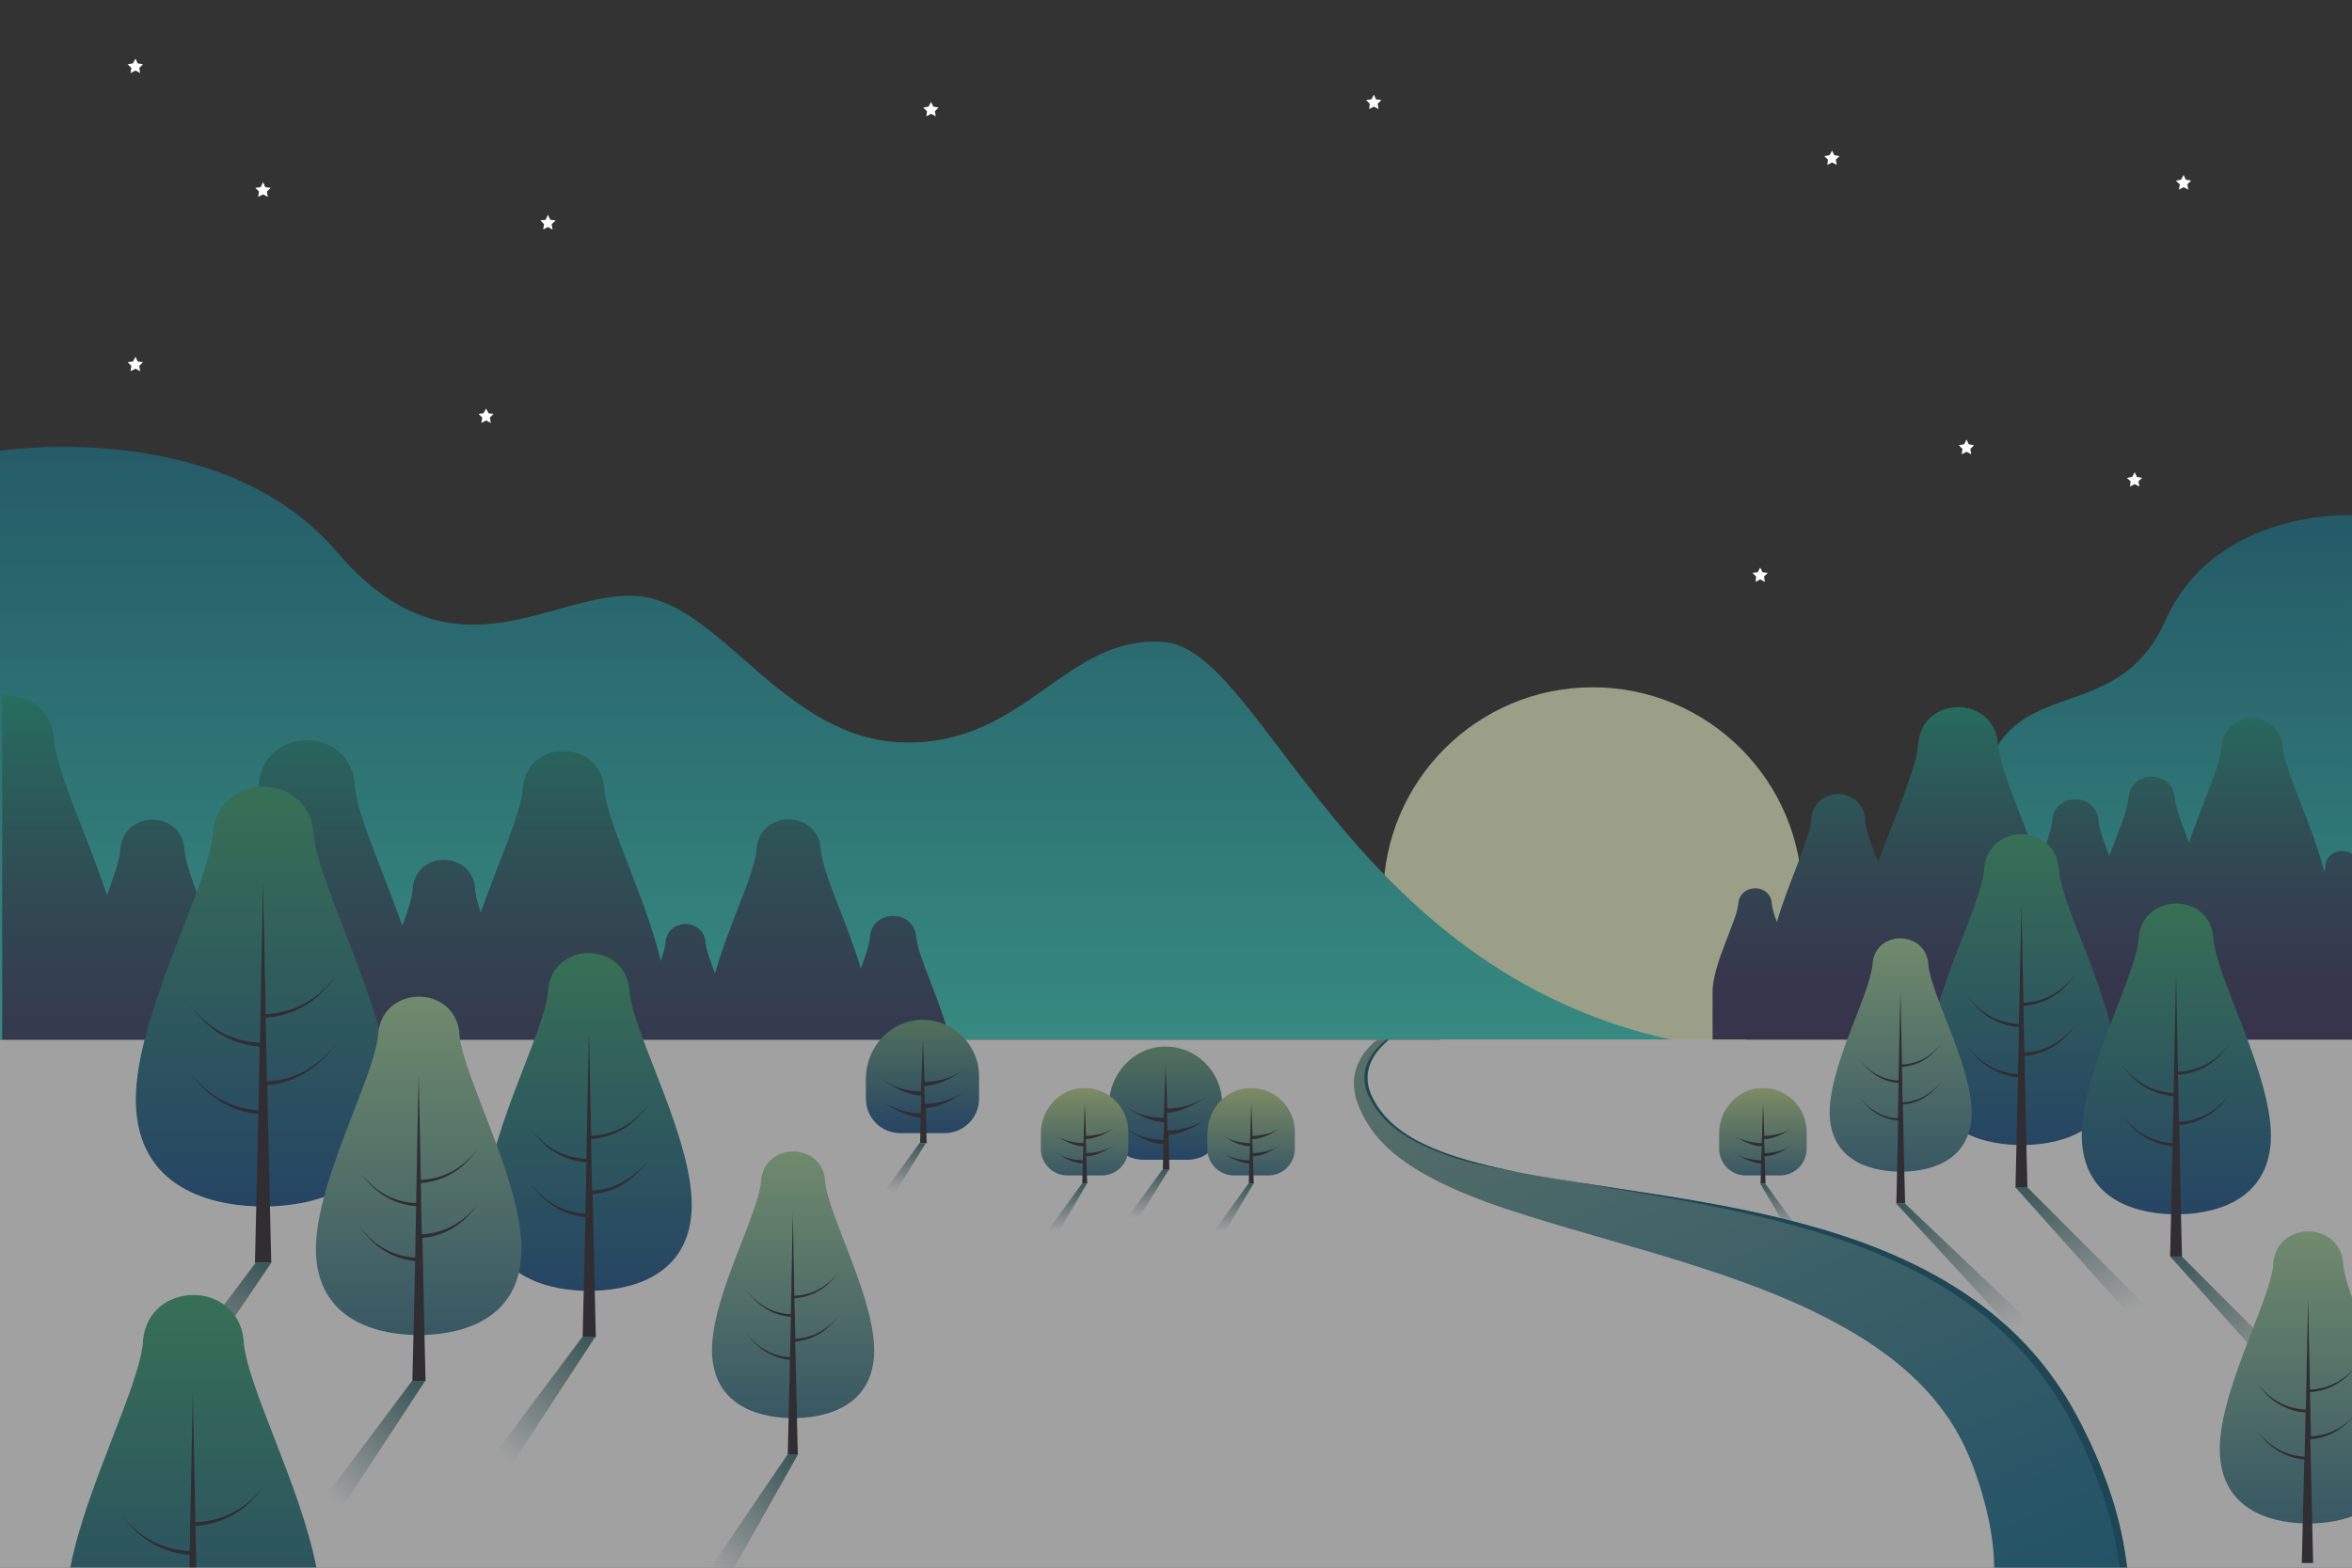 <svg width="750" height="500" xmlns="http://www.w3.org/2000/svg" xml:space="preserve" version="1.1">
 <rect width="100%" height="100%" fill="#333333" stroke="none"/>
 <defs>
  <linearGradient y2="-0" x2="0.5" y1="1" x1="0.5" id="SVGID_2_">
   <stop stop-color="#3BD4C3" offset="0"/>
   <stop stop-color="#187A93" offset="1"/>
  </linearGradient>
  <linearGradient y2="0" x2="0.5" y1="1" x1="0.5" id="SVGID_3_">
   <stop stop-color="#3BD4C3" offset="0"/>
   <stop stop-color="#187A93" offset="1"/>
  </linearGradient>
  <linearGradient y2="-0.001" x2="0.499" y1="1" x1="0.499" id="SVGID_4_">
   <stop stop-color="#3C3461" offset="0"/>
   <stop stop-color="#3A3A63" offset="0.16"/>
   <stop stop-color="#354B69" offset="0.37"/>
   <stop stop-color="#2D6672" offset="0.61"/>
   <stop stop-color="#228C7F" offset="0.869"/>
   <stop stop-color="#1CA286" offset="1"/>
  </linearGradient>
  <linearGradient y2="0.001" x2="0.498" y1="1" x1="0.498" id="SVGID_6_">
   <stop stop-color="#1C548E" offset="0"/>
   <stop stop-color="#3CA773" offset="1"/>
  </linearGradient>
  <linearGradient y2="0.001" x2="0.498" y1="1" x1="0.498" id="SVGID_7_">
   <stop stop-color="#1C548E" offset="0"/>
   <stop stop-color="#3CA773" offset="1"/>
  </linearGradient>
  <linearGradient y2="-0.001" x2="0.5" y1="1.288" x1="0.5" id="SVGID_8_">
   <stop stop-color="#3C3461" offset="0"/>
   <stop stop-color="#3A3A63" offset="0.16"/>
   <stop stop-color="#354B69" offset="0.37"/>
   <stop stop-color="#2D6672" offset="0.61"/>
   <stop stop-color="#228C7F" offset="0.869"/>
   <stop stop-color="#1CA286" offset="1"/>
  </linearGradient>
  <linearGradient y2="0" x2="0.498" y1="1" x1="0.498" id="SVGID_9_">
   <stop stop-color="#1C548E" offset="0"/>
   <stop stop-color="#3CA773" offset="1"/>
  </linearGradient>
  <linearGradient y2="0" x2="0.5" y1="1.001" x1="0.5" id="SVGID_10_">
   <stop stop-color="#1C548E" offset="0"/>
   <stop stop-color="#3CA773" offset="1"/>
  </linearGradient>
  <linearGradient y2="0.001" x2="0.497" y1="1" x1="0.497" id="SVGID_11_">
   <stop stop-color="#3C778E" offset="0"/>
   <stop stop-color="#A9D99F" offset="1"/>
  </linearGradient>
  <linearGradient y2="-0" x2="0.5" y1="1" x1="0.5" id="SVGID_12_">
   <stop stop-color="#3C778E" offset="0"/>
   <stop stop-color="#A9D99F" offset="1"/>
  </linearGradient>
  <linearGradient y2="-0.001" x2="0.499" y1="1" x1="0.499" id="SVGID_13_">
   <stop stop-color="#3C778E" offset="0"/>
   <stop stop-color="#A9D99F" offset="1"/>
  </linearGradient>
  <linearGradient y2="0.001" x2="0.92" y1="1.071" x1="0.079" id="SVGID_14_">
   <stop stop-opacity="0" stop-color="#44757A" offset="0"/>
   <stop stop-color="#44757A" offset="1"/>
  </linearGradient>
  <linearGradient y2="-0.079" x2="0.176" y1="0.987" x1="0.771" id="SVGID_15_">
   <stop stop-opacity="0" stop-color="#44757A" offset="0"/>
   <stop stop-color="#44757A" offset="1"/>
  </linearGradient>
  <linearGradient y2="-0.078" x2="0.178" y1="0.988" x1="0.771" id="SVGID_16_">
   <stop stop-opacity="0" stop-color="#44757A" offset="0"/>
   <stop stop-color="#44757A" offset="1"/>
  </linearGradient>
  <linearGradient y2="-0.086" x2="0.181" y1="0.993" x1="0.766" id="SVGID_17_">
   <stop stop-opacity="0" stop-color="#44757A" offset="0"/>
   <stop stop-color="#44757A" offset="1"/>
  </linearGradient>
  <linearGradient y2="-0.029" x2="0.877" y1="0.943" x1="0.181" id="SVGID_18_">
   <stop stop-opacity="0" stop-color="#44757A" offset="0"/>
   <stop stop-color="#44757A" offset="1"/>
  </linearGradient>
  <linearGradient y2="-0.029" x2="0.877" y1="0.944" x1="0.182" id="SVGID_19_">
   <stop stop-opacity="0" stop-color="#44757A" offset="0"/>
   <stop stop-color="#44757A" offset="1"/>
  </linearGradient>
  <linearGradient y2="-0.034" x2="0.871" y1="0.948" x1="0.188" id="SVGID_20_">
   <stop stop-opacity="0" stop-color="#44757A" offset="0"/>
   <stop stop-color="#44757A" offset="1"/>
  </linearGradient>
  <linearGradient y2="-0" x2="0.499" y1="1.538" x1="0.499" id="SVGID_21_">
   <stop stop-color="#1C548E" offset="0"/>
   <stop stop-color="#3CA773" offset="1"/>
  </linearGradient>
  <linearGradient y2="-0" x2="0.497" y1="0.999" x1="0.497" id="SVGID_22_">
   <stop stop-color="#3C778E" offset="0"/>
   <stop stop-color="#A9D99F" offset="1"/>
  </linearGradient>
  <linearGradient y2="0.001" x2="0.499" y1="0.999" x1="0.499" id="SVGID_23_">
   <stop stop-color="#1C548E" offset="0"/>
   <stop stop-color="#6DA77D" offset="1"/>
  </linearGradient>
  <linearGradient y2="0" x2="0.501" y1="0.998" x1="0.501" id="SVGID_24_">
   <stop stop-color="#1C548E" offset="0"/>
   <stop stop-color="#6DA77D" offset="1"/>
  </linearGradient>
  <linearGradient y2="0.001" x2="0.498" y1="1.002" x1="0.498" id="SVGID_25_">
   <stop stop-color="#3C778E" offset="0"/>
   <stop stop-color="#BDD98E" offset="1"/>
  </linearGradient>
  <linearGradient y2="0.001" x2="0.499" y1="1.002" x1="0.499" id="SVGID_26_">
   <stop stop-color="#3C778E" offset="0"/>
   <stop stop-color="#BDD98E" offset="1"/>
  </linearGradient>
  <linearGradient y2="0.001" x2="0.5" y1="1.002" x1="0.5" id="SVGID_27_">
   <stop stop-color="#3C778E" offset="0"/>
   <stop stop-color="#BDD98E" offset="1"/>
  </linearGradient>
  <linearGradient y2="-0" x2="0.5" y1="0.999" x1="0.5" id="SVGID_28_">
   <stop stop-opacity="0" stop-color="#44757A" offset="0"/>
   <stop stop-color="#44757A" offset="1"/>
  </linearGradient>
  <linearGradient y2="-0.001" x2="0.501" y1="0.998" x1="0.501" id="SVGID_29_">
   <stop stop-opacity="0" stop-color="#44757A" offset="0"/>
   <stop stop-color="#44757A" offset="1"/>
  </linearGradient>
  <linearGradient y2="0.002" x2="0.497" y1="1.001" x1="0.497" id="SVGID_30_">
   <stop stop-opacity="0" stop-color="#44757A" offset="0"/>
   <stop stop-color="#44757A" offset="1"/>
  </linearGradient>
  <linearGradient y2="-0" x2="0.502" y1="0.999" x1="0.502" id="SVGID_31_">
   <stop stop-opacity="0" stop-color="#44757A" offset="0"/>
   <stop stop-color="#44757A" offset="1"/>
  </linearGradient>
  <linearGradient y2="-0" x2="0.5" y1="0.999" x1="0.5" id="SVGID_32_">
   <stop stop-opacity="0" stop-color="#44757A" offset="0"/>
   <stop stop-color="#44757A" offset="1"/>
  </linearGradient>
  <linearGradient y2="1.175" x2="0.956" y1="-0.112" x1="0.135" id="SVGID_33_">
   <stop stop-color="#7EA596" offset="0"/>
   <stop stop-color="#4E8C95" offset="0.386"/>
   <stop stop-color="#217493" offset="0.794"/>
   <stop stop-color="#0F6B93" offset="1"/>
  </linearGradient>
 </defs>
 <g>
  <title>Layer 1</title>
  <g id="svg_2" opacity="0.54" class="st1">
   <path id="svg_3" fill="url(#SVGID_2_)" d="m750,164.3c0,0 -43.6,-2.2 -59.6,33.8s-53.5,14.1 -58.7,56.7s-48.3,76.8 -48.3,76.8l166.6,0l0,-167.3z" class="st2"/>
   <circle id="svg_4" fill="#F3FCD0" r="66.8" cy="286" cx="507.9" class="st3"/>
   <path id="svg_5" fill="url(#SVGID_3_)" d="m0,143.8c0,0 70.5,-11.1 107.5,32.3s69,12 95.7,14s46.7,46.1 85.4,46.7c38.7,0.7 51.4,-34.7 82.8,-32s58.1,104.1 161.5,126.8l-532.9,0l0,-187.8z" class="st4"/>
   <path id="svg_6" fill="url(#SVGID_4_)" d="m750,272.4c-3,-2.1 -8.1,-0.8 -8.5,3.8c0,0.1 0,0.1 0,0.2c0,0.5 -0.2,1.2 -0.3,1.8c-3.7,-14.9 -12.6,-32 -13.3,-40c0,-0.1 0,-0.2 0,-0.3c-1.2,-11.7 -18.3,-11.7 -19.5,0c0,0.1 0,0.2 0,0.3c-0.5,6.4 -6.2,18.4 -10.4,30.5c-2.2,-5.8 -4.2,-10.9 -4.5,-14.1c0,-0.1 0,-0.2 0,-0.2c-0.9,-8.9 -13.9,-8.9 -14.8,0c0,0.1 0,0.2 0,0.2c-0.3,4 -3.3,10.9 -6.1,18.4c-1.7,-4.6 -3.2,-8.5 -3.4,-11.2c0,-0.1 0,-0.2 0,-0.2c-0.9,-8.9 -13.9,-8.9 -14.8,0c0,0.1 0,0.2 0,0.2c-0.3,3.2 -2.2,8.1 -4.3,13.7c-5.4,-15.2 -12.3,-30.1 -13,-38.1c0,-0.1 0,-0.3 0,-0.4c-1.5,-15.3 -23.9,-15.3 -25.4,0c0,0.1 0,0.3 0,0.4c-0.7,8 -7.4,22.6 -12.8,37.7c-2.2,-5.6 -4,-10.5 -4.2,-13.8c0,-0.1 0,-0.2 0,-0.3c-1,-10.3 -16.1,-10.3 -17.1,0c0,0.1 0,0.2 0,0.3c-0.6,6.7 -7.4,20.3 -11,32.8c-0.8,-2.3 -1.5,-4.3 -1.6,-5.8c0,-0.1 0,-0.1 0,-0.2c-0.6,-6.4 -10,-6.4 -10.7,0c0,0.1 0,0.1 0,0.2c-0.5,5.5 -7.7,18.3 -8.2,27.3c0,0 0,0 0,0l0,16l203.9,0l0,-59.2z" class="st5"/>
   <rect id="svg_7" fill="white" height="168.4" width="750" class="st6" y="331.6" x="0"/>
   <g id="svg_8">
    <path id="svg_9" fill="url(#SVGID_6_)" d="m656.5,277.2c0,-0.1 0,-0.3 0,-0.4c-1.4,-14.3 -22.3,-14.3 -23.8,0c0,0.1 0,0.3 0,0.4c-1.1,13 -19.5,44.9 -18.1,65c1.4,20 20,23 30.1,23c10,0 28.7,-3 30.1,-23c1.2,-20 -17.3,-52 -18.3,-65z" class="st7"/>
    <path id="svg_10" fill="#2F2833" d="m645.5,335.8c-0.1,-7.5 -0.2,-8.3 -0.3,-15c5.3,-0.3 10.3,-2.7 13.8,-6.6l3,-3.3l-2.9,2.9c-3.7,3.7 -8.7,5.9 -13.9,6c-0.3,-13.6 -0.6,-30.9 -0.6,-30.9l-0.8,37.7c-5.2,-0.2 -10.1,-2.3 -13.8,-6l-2.9,-2.9l3,3.3c3.6,3.9 8.5,6.2 13.7,6.6l-0.3,15c-5.1,-0.3 -9.9,-2.4 -13.5,-6l-2.9,-2.9l3,3.3c3.5,3.8 8.3,6.1 13.4,6.6l-0.8,35.2l1.9,0l1.9,0c0,0 -0.5,-18.3 -0.9,-42c5.2,-0.4 10,-2.8 13.5,-6.6l3,-3.3l-2.9,2.9c-3.7,3.6 -8.6,5.7 -13.7,6z" class="st8"/>
   </g>
   <g id="svg_11">
    <path id="svg_12" fill="url(#SVGID_7_)" d="m705.8,299.3c0,-0.1 0,-0.3 0,-0.4c-1.4,-14.3 -22.3,-14.3 -23.8,0c0,0.1 0,0.3 0,0.4c-1.1,13 -19.5,44.9 -18.1,65c1.4,20 20,23 30.1,23c10,0 28.7,-3 30.1,-23c1.2,-20 -17.3,-52 -18.3,-65z" class="st9"/>
    <path id="svg_13" fill="#2F2833" d="m694.8,357.8c-0.1,-7.5 -0.2,-8.3 -0.3,-15c5.3,-0.3 10.3,-2.7 13.8,-6.6l3,-3.3l-2.9,2.9c-3.7,3.7 -8.7,5.9 -13.9,6c-0.3,-13.6 -0.6,-30.9 -0.6,-30.9l-0.8,37.7c-5.2,-0.2 -10.1,-2.3 -13.8,-6l-2.9,-2.9l3,3.3c3.6,3.9 8.5,6.2 13.7,6.6l-0.3,15c-5.1,-0.3 -9.9,-2.4 -13.5,-6l-2.9,-2.9l3,3.3c3.5,3.8 8.3,6.1 13.4,6.6l-0.8,35.2l1.9,0l1.9,0c0,0 -0.5,-18.3 -0.9,-42c5.2,-0.4 10,-2.8 13.5,-6.6l3,-3.3l-2.9,2.9c-3.7,3.7 -8.6,5.8 -13.7,6z" class="st8"/>
   </g>
   <path id="svg_14" fill="url(#SVGID_8_)" d="m0,331.6l302.8,0c-2.5,-11.8 -10,-26 -10.6,-32.6c0,-0.1 0,-0.2 0,-0.2c-0.9,-8.9 -14,-8.9 -14.8,0c0,0.1 0,0.2 0,0.2c-0.2,2.4 -1.4,5.9 -2.9,9.9c-4.3,-14.6 -12.2,-30.3 -12.8,-38.1c0,-0.1 0,-0.2 0,-0.3c-1.2,-12.2 -19.2,-12.2 -20.4,0c0,0.1 0,0.2 0,0.3c-0.7,8.1 -9.1,24.6 -13.3,39.7c-1.5,-4 -2.8,-7.5 -3,-9.8c0,-0.1 0,-0.1 0,-0.2c-0.8,-7.7 -12,-7.7 -12.8,0c0,0.1 0,0.1 0,0.2c-0.1,1.5 -0.7,3.5 -1.5,5.8c-4.8,-20.3 -17.1,-43.8 -18,-54.9c0,-0.1 0,-0.3 0,-0.4c-1.6,-15.6 -24.5,-15.6 -26,0c0,0.1 0,0.3 0,0.4c-0.7,8.3 -7.9,23.7 -13.4,39.5c-1,-3 -1.7,-5.6 -1.8,-7.6c0,-0.1 0,-0.2 0,-0.3c-1.2,-11.9 -18.7,-11.9 -19.9,0c0,0.1 0,0.2 0,0.3c-0.2,2.9 -1.5,7 -3.3,11.7c-6.4,-18 -14.5,-35.4 -15.2,-44.9c0,-0.2 0,-0.3 0,-0.5c-1.8,-18.3 -28.7,-18.3 -30.5,0c0,0.2 0,0.3 0,0.5c-0.8,9.6 -9,27.4 -15.5,45.6c-3.9,-10.2 -7.9,-19.5 -8.3,-25c0,-0.1 0,-0.2 0,-0.3c-1.2,-12.2 -19.2,-12.2 -20.4,0c0,0.1 0,0.2 0,0.3c-0.3,3.5 -2.1,8.7 -4.3,14.6c-6.5,-19.6 -16.1,-39.4 -16.9,-49.8c0,-0.2 0,-0.3 0,-0.5c-1,-9.6 -9,-14 -16.5,-13.3l0,109.7l-0.7,0z" class="st10"/>
   <g id="svg_15">
    <path id="svg_16" fill="url(#SVGID_9_)" d="m100,265.9c0,-0.2 0,-0.3 0,-0.5c-1.9,-19.3 -30.2,-19.3 -32.1,0c0,0.2 0,0.3 0,0.5c-1.5,17.6 -26.3,60.7 -24.5,87.8c1.8,27.1 27.1,31.1 40.6,31.1c13.5,0 38.8,-4 40.6,-31.1c1.7,-27.1 -23.2,-70.3 -24.6,-87.8z" class="st11"/>
    <path id="svg_17" fill="#2F2833" d="m85.1,344.9c-0.2,-10.2 -0.2,-11.3 -0.4,-20.3c7.1,-0.5 13.9,-3.6 18.7,-8.9l4.1,-4.4l-4,4c-5,5 -11.8,7.9 -18.8,8.1c-0.4,-18.3 -0.8,-41.7 -0.8,-41.7l-1,50.9c-7,-0.3 -13.7,-3.1 -18.7,-8.1l-4,-4l4.1,4.4c4.8,5.2 11.4,8.4 18.5,8.9l-0.4,20.3c-6.9,-0.4 -13.3,-3.2 -18.2,-8.1l-4,-4l4.1,4.4c4.7,5.1 11.2,8.3 18.1,8.9l-1.1,47.5l2.6,0l2.6,0c0,0 -0.6,-24.8 -1.3,-56.7c7,-0.6 13.5,-3.7 18.3,-8.9l4.1,-4.4l-4,4c-5,5 -11.6,7.8 -18.5,8.1z" class="st8"/>
   </g>
   <g id="svg_18">
    <path id="svg_19" fill="url(#SVGID_10_)" d="m200.7,316c0,-0.1 0,-0.3 0,-0.4c-1.5,-15.5 -24.3,-15.5 -25.9,0c0,0.1 0,0.3 0,0.4c-1.2,14.1 -21.2,48.9 -19.7,70.7c1.5,21.8 21.8,25 32.7,25c10.9,0 31.2,-3.2 32.7,-25c1.5,-21.8 -18.6,-56.5 -19.8,-70.7z" class="st12"/>
    <path id="svg_20" fill="#2F2833" d="m188.8,379.7c-0.2,-8.2 -0.2,-9.1 -0.3,-16.4c5.8,-0.4 11.2,-2.9 15.1,-7.2l3.3,-3.6l-3.2,3.2c-4,4 -9.5,6.4 -15.2,6.5c-0.3,-14.7 -0.7,-33.6 -0.7,-33.6l-0.8,41c-5.6,-0.2 -11,-2.5 -15,-6.5l-3.2,-3.2l3.3,3.6c3.9,4.2 9.2,6.8 14.9,7.2l-0.3,16.4c-5.5,-0.3 -10.8,-2.6 -14.7,-6.5l-3.2,-3.2l3.3,3.6c3.8,4.1 9,6.7 14.6,7.2l-0.9,38.3l2.1,0l2.1,0c0,0 -0.5,-19.9 -1,-45.7c5.6,-0.4 10.9,-3 14.7,-7.2l3.3,-3.6l-3.2,3.2c-4.1,3.9 -9.4,6.3 -15,6.5z" class="st8"/>
   </g>
   <g id="svg_21">
    <path id="svg_22" fill="url(#SVGID_11_)" d="m614.9,307.6c0,-0.1 0,-0.2 0,-0.3c-1.1,-10.7 -16.8,-10.7 -17.8,0c0,0.1 0,0.2 0,0.3c-0.8,9.8 -14.6,33.7 -13.6,48.8c1,15 15,17.3 22.6,17.3c7.5,0 21.5,-2.2 22.6,-17.3c0.9,-15 -13,-39 -13.8,-48.8z" class="st13"/>
    <path id="svg_23" fill="#2F2833" d="m606.7,351.6c-0.1,-5.6 -0.1,-6.3 -0.2,-11.3c4,-0.3 7.7,-2 10.4,-5l2.3,-2.5l-2.2,2.2c-2.8,2.8 -6.5,4.4 -10.5,4.5c-0.2,-10.2 -0.5,-23.2 -0.5,-23.2l-0.6,28.3c-3.9,-0.1 -7.6,-1.7 -10.4,-4.5l-2.2,-2.2l2.3,2.5c2.7,2.9 6.4,4.7 10.3,5l-0.2,11.3c-3.8,-0.2 -7.4,-1.8 -10.1,-4.5l-2.2,-2.2l2.3,2.5c2.6,2.9 6.2,4.6 10.1,4.9l-0.6,26.4l1.4,0l1.4,0c0,0 -0.4,-13.8 -0.7,-31.5c3.9,-0.3 7.5,-2.1 10.2,-4.9l2.3,-2.5l-2.2,2.2c-2.9,2.7 -6.6,4.3 -10.4,4.5z" class="st8"/>
   </g>
   <g id="svg_24">
    <path id="svg_25" fill="url(#SVGID_12_)" d="m146.5,329.9c0,-0.1 0,-0.3 0,-0.4c-1.5,-15.5 -24.3,-15.5 -25.9,0c0,0.1 0,0.3 0,0.4c-1.2,14.2 -21.2,49 -19.8,70.8c1.5,21.8 21.8,25.1 32.7,25.1c10.9,0 31.3,-3.2 32.7,-25.1c1.5,-21.8 -18.5,-56.6 -19.7,-70.8z" class="st14"/>
    <path id="svg_26" fill="#2F2833" d="m134.5,393.7c-0.2,-8.2 -0.2,-9.1 -0.3,-16.4c5.8,-0.4 11.2,-2.9 15.1,-7.2l3.3,-3.6l-3.2,3.2c-4,4 -9.5,6.4 -15.2,6.6c-0.3,-14.8 -0.7,-33.7 -0.7,-33.7l-0.8,41.1c-5.7,-0.2 -11,-2.5 -15,-6.6l-3.2,-3.2l3.3,3.6c3.9,4.2 9.2,6.8 14.9,7.2l-0.3,16.4c-5.5,-0.3 -10.8,-2.6 -14.7,-6.5l-3.2,-3.2l3.3,3.6c3.8,4.1 9,6.7 14.6,7.2l-0.9,38.3l2.1,0l2.1,0c0,0 -0.5,-20 -1,-45.7c5.6,-0.4 10.9,-3 14.7,-7.2l3.3,-3.6l-3.2,3.2c-4.1,3.9 -9.4,6.2 -15,6.5z" class="st8"/>
   </g>
   <g id="svg_27">
    <path id="svg_28" fill="url(#SVGID_13_)" d="m263.1,376.7c0,-0.1 0,-0.2 0,-0.3c-1.2,-12.2 -19.2,-12.2 -20.4,0c0,0.1 0,0.2 0,0.3c-0.9,11.2 -16.8,38.6 -15.6,55.8c1.2,17.2 17.2,19.8 25.8,19.8c8.6,0 24.7,-2.6 25.8,-19.8c1.1,-17.2 -14.7,-44.7 -15.6,-55.8z" class="st15"/>
    <path id="svg_29" fill="#2F2833" d="m253.6,427c-0.1,-6.5 -0.1,-7.2 -0.3,-12.9c4.5,-0.3 8.8,-2.3 11.9,-5.7l2.6,-2.8l-2.5,2.5c-3.2,3.2 -7.5,5 -12,5.2c-0.2,-11.6 -0.5,-26.5 -0.5,-26.5l-0.6,32.4c-4.5,-0.2 -8.7,-2 -11.9,-5.2l-2.5,-2.5l2.6,2.8c3.1,3.3 7.3,5.4 11.8,5.7l-0.3,12.9c-4.4,-0.2 -8.5,-2.1 -11.6,-5.2l-2.5,-2.5l2.6,2.8c3,3.3 7.1,5.3 11.5,5.7l-0.7,30.2l1.6,0l1.6,0c0,0 -0.4,-15.8 -0.8,-36c4.4,-0.4 8.6,-2.4 11.6,-5.7l2.6,-2.8l-2.5,2.5c-3.1,3 -7.3,4.9 -11.7,5.1z" class="st8"/>
   </g>
   <polygon id="svg_30" fill="url(#SVGID_14_)" points="234.1,500 254.5,463.8 251.2,463.8 226.6,500  " class="st16"/>
   <polygon id="svg_31" fill="url(#SVGID_15_)" points="695.7,400.7 736.9,442 728.9,442 692,400.7  " class="st17"/>
   <polygon id="svg_32" fill="url(#SVGID_16_)" points="646.4,378.6 687.6,419.9 679.5,419.9 642.6,378.6  " class="st18"/>
   <polygon id="svg_33" fill="url(#SVGID_17_)" points="607.4,383.8 650.7,425 642.6,425 604.6,383.8  " class="st19"/>
   <polygon id="svg_34" fill="url(#SVGID_18_)" points="185.7,426.4 154.8,467.7 162.8,467.7 189.8,426.4  " class="st20"/>
   <polygon id="svg_35" fill="url(#SVGID_19_)" points="131.4,440.4 100.5,481.7 108.5,481.7 135.6,440.4  " class="st21"/>
   <polygon id="svg_36" fill="url(#SVGID_20_)" points="81.4,402.9 50.4,444.2 58.4,444.2 86.4,402.9  " class="st22"/>
   <g id="svg_37">
    <path id="svg_38" fill="url(#SVGID_21_)" d="m100.9,500c-5,-25.9 -22,-57.6 -23.2,-72c0,-0.2 0,-0.3 0,-0.5c-1.9,-19.3 -30.2,-19.3 -32.1,0c0,0.2 0,0.3 0,0.5c-1.2,14.4 -18.2,46.2 -23.2,72l78.5,0z" class="st23"/>
    <path id="svg_39" fill="#2F2833" d="m60.5,495.9l-0.1,4.1l2.2,0c-0.1,-4.5 -0.1,-6.9 -0.3,-13.3c7.1,-0.5 13.9,-3.6 18.7,-8.9l4.1,-4.4l-4,4c-5,5 -11.8,7.9 -18.8,8.1c-0.4,-18.3 -0.8,-41.7 -0.8,-41.7l-1,50.9c-7,-0.3 -13.7,-3.1 -18.7,-8.1l-4,-4l4.2,4.4c4.8,5.2 11.5,8.4 18.5,8.9z" class="st8"/>
   </g>
   <g id="svg_40">
    <path id="svg_41" fill="url(#SVGID_22_)" d="m750,413.8c-1.5,-4.2 -2.6,-7.9 -2.8,-10.6c0,-0.1 0,-0.2 0,-0.4c-1.3,-13.4 -21,-13.4 -22.3,0c0,0.1 0,0.2 0,0.4c-1,12.2 -18.3,42.2 -17,61.1c1.3,18.8 18.8,21.6 28.2,21.6c3.9,0 9.1,-0.5 14,-2.3l0,-69.8l-0.1,0z" class="st24"/>
    <path id="svg_42" fill="#2F2833" d="m750,452.4l0,-0.2l-0.3,0.3c-3.4,3.4 -8,5.4 -12.8,5.6c-0.1,-7.1 -0.2,-7.8 -0.3,-14.1c5,-0.3 9.6,-2.5 13,-6.2l0.4,-0.4l0,-0.2l-0.3,0.3c-3.5,3.5 -8.2,5.5 -13.1,5.7c-0.3,-12.7 -0.6,-29 -0.6,-29l-0.7,35.4c-4.9,-0.2 -9.5,-2.2 -13,-5.6l-2.8,-2.8l2.8,3.1c3.3,3.6 8,5.9 12.9,6.2l-0.3,14.1c-4.8,-0.2 -9.3,-2.2 -12.7,-5.6l-2.8,-2.8l2.8,3.1c3.3,3.6 7.8,5.8 12.6,6.2l-0.8,33l3.6,0c0,0 -0.4,-17.2 -0.9,-39.4c4.9,-0.4 9.4,-2.6 12.7,-6.2l0.6,-0.5z" class="st8"/>
   </g>
   <g id="svg_43">
    <path id="svg_44" fill="url(#SVGID_23_)" d="m371.1,333.8c-9.9,0.3 -17.5,8.9 -17.5,18.8l0,6.3c0,6.1 4.9,11 11,11l14.1,0c6.1,0 11,-4.9 11,-11l0,-7.1c-0.1,-10.1 -8.4,-18.3 -18.6,-18z" class="st25"/>
    <path id="svg_45" fill="#2F2833" d="m372.3,360.6c-0.1,-3.3 -0.1,-2.8 -0.2,-5.7c4,-0.2 7.8,-2.1 10.6,-3.8l2.3,-1.5l-2.2,1.3c-2.8,1.6 -6.6,2.6 -10.6,2.7c-0.2,-6 -0.5,-13.7 -0.5,-13.7l-0.6,16.7c-4,-0.1 -7.7,-1 -10.5,-2.7l-2.2,-1.3l2.3,1.5c2.7,1.7 6.5,3.7 10.5,3.8l-0.2,5.7c-3.9,-0.1 -7.5,-1.1 -10.3,-2.7l-2.2,-1.3l2.3,1.5c2.7,1.7 6.3,3.6 10.2,3.8l-0.2,8.2l2.1,0c-0.1,-2.6 -0.2,-8 -0.3,-11.2c3.9,-0.2 7.6,-2.1 10.3,-3.8l2.3,-1.5l-2.2,1.3c-3.1,1.6 -6.8,2.6 -10.7,2.7z" class="st8"/>
   </g>
   <g id="svg_46">
    <path id="svg_47" fill="url(#SVGID_24_)" d="m293.6,325.3c-9.9,0.3 -17.5,8.9 -17.5,18.8l0,6.3c0,6.1 4.9,11 11,11l14.1,0c6.1,0 11,-4.9 11,-11l0,-7.1c0,-10.1 -8.4,-18.3 -18.6,-18z" class="st26"/>
    <path id="svg_48" fill="#2F2833" d="m294.9,352.1c-0.1,-3.3 -0.1,-2.8 -0.2,-5.7c4,-0.2 7.8,-2.1 10.6,-3.8l2.3,-1.5l-2.2,1.3c-2.8,1.6 -6.6,2.6 -10.6,2.7c-0.2,-6 -0.5,-13.7 -0.5,-13.7l-0.6,16.7c-4,-0.1 -7.7,-1 -10.5,-2.7l-2.2,-1.3l2.3,1.5c2.7,1.7 6.5,3.7 10.5,3.8l-0.2,5.7c-3.9,-0.1 -7.5,-1.1 -10.3,-2.7l-2.2,-1.3l2.3,1.5c2.7,1.7 6.3,3.6 10.2,3.8l-0.2,8.2l2.1,0c-0.1,-2.6 -0.2,-8 -0.3,-11.2c3.9,-0.2 7.6,-2.1 10.3,-3.8l2.3,-1.5l-2.2,1.3c-3.1,1.6 -6.8,2.6 -10.7,2.7z" class="st8"/>
   </g>
   <g id="svg_49">
    <path id="svg_50" fill="url(#SVGID_25_)" d="m345.4,347c-7.6,0.2 -13.5,6.9 -13.5,14.5l0,4.9c0,4.7 3.8,8.5 8.5,8.5l10.9,0c4.7,0 8.5,-3.8 8.5,-8.5l0,-5.4c0,-7.9 -6.5,-14.2 -14.4,-14z" class="st27"/>
    <path id="svg_51" fill="#2F2833" d="m346.4,367.8c-0.1,-2.6 -0.1,-2.2 -0.2,-4.5c3.1,-0.1 6.1,-1.6 8.2,-3l1.8,-1.1l-1.7,1c-2.2,1.3 -5.2,2 -8.2,2.1c-0.2,-4.7 -0.4,-10.6 -0.4,-10.6l-0.4,12.9c-3.1,-0.1 -6,-0.8 -8.2,-2.1l-1.7,-1l1.8,1.1c2.1,1.3 5,2.9 8.1,3l-0.2,4.5c-3,-0.1 -5.8,-0.8 -8,-2.1l-1.7,-1l1.8,1.1c2.1,1.3 4.9,2.8 7.9,3l-0.2,6.4l1.6,0c-0.1,-2 -0.2,-6.2 -0.3,-8.7c3.1,-0.1 5.9,-1.7 8,-3l1.8,-1.1l-1.7,1c-2.2,1.3 -5.1,2 -8.1,2.1z" class="st8"/>
   </g>
   <g id="svg_52">
    <path id="svg_53" fill="url(#SVGID_26_)" d="m398.5,347c-7.6,0.2 -13.5,6.9 -13.5,14.5l0,4.9c0,4.7 3.8,8.5 8.5,8.5l10.9,0c4.7,0 8.5,-3.8 8.5,-8.5l0,-5.4c0,-7.9 -6.5,-14.2 -14.4,-14z" class="st28"/>
    <path id="svg_54" fill="#2F2833" d="m399.5,367.8c-0.1,-2.6 -0.1,-2.2 -0.2,-4.5c3.1,-0.1 6.1,-1.6 8.2,-3l1.8,-1.1l-1.7,1c-2.2,1.3 -5.2,2 -8.2,2.1c-0.2,-4.7 -0.4,-10.6 -0.4,-10.6l-0.4,12.9c-3.1,-0.1 -6,-0.8 -8.2,-2.1l-1.7,-1l1.8,1.1c2.1,1.3 5,2.9 8.1,3l-0.2,4.5c-3,-0.1 -5.8,-0.8 -8,-2.1l-1.7,-1l1.8,1.1c2.1,1.3 4.9,2.8 7.9,3l-0.2,6.4l1.6,0c-0.1,-2 -0.2,-6.2 -0.3,-8.7c3.1,-0.1 5.9,-1.7 8,-3l1.8,-1.1l-1.7,1c-2.2,1.3 -5.1,2 -8.1,2.1z" class="st8"/>
   </g>
   <g id="svg_55">
    <path id="svg_56" fill="url(#SVGID_27_)" d="m561.7,347c-7.6,0.2 -13.5,6.9 -13.5,14.5l0,4.9c0,4.7 3.8,8.5 8.5,8.5l10.9,0c4.7,0 8.5,-3.8 8.5,-8.5l0,-5.4c0,-7.9 -6.5,-14.2 -14.4,-14z" class="st29"/>
    <path id="svg_57" fill="#2F2833" d="m562.7,367.8c-0.1,-2.6 -0.1,-2.2 -0.2,-4.5c3.1,-0.1 6.1,-1.6 8.2,-3l1.8,-1.1l-1.7,1c-2.2,1.3 -5.2,2 -8.2,2.1c-0.2,-4.7 -0.4,-10.6 -0.4,-10.6l-0.4,12.9c-3.1,-0.1 -6,-0.8 -8.2,-2.1l-1.7,-1l1.8,1.1c2.1,1.3 5,2.9 8.1,3l-0.2,4.5c-3,-0.1 -5.8,-0.8 -8,-2.1l-1.7,-1l1.8,1.1c2.1,1.3 4.9,2.8 7.9,3l-0.2,6.4l1.6,0c-0.1,-2 -0.2,-6.2 -0.3,-8.7c3.1,-0.1 5.9,-1.7 8,-3l1.8,-1.1l-1.7,1c-2.2,1.3 -5.1,2 -8.1,2.1z" class="st8"/>
   </g>
   <polygon id="svg_58" fill="url(#SVGID_28_)" points="345,377.5 333.9,392.8 337.6,392.8 346.6,377.5  " class="st30"/>
   <polygon id="svg_59" fill="url(#SVGID_29_)" points="293.2,364.6 282.1,379.9 285.8,379.9 295.2,364.6  " class="st31"/>
   <polygon id="svg_60" fill="url(#SVGID_30_)" points="370.6,373.1 359.5,388.4 363.2,388.4 372.7,373.1  " class="st32"/>
   <polygon id="svg_61" fill="url(#SVGID_31_)" points="398.1,377.5 387,392.8 390.7,392.8 399.7,377.5  " class="st33"/>
   <polygon id="svg_62" fill="url(#SVGID_32_)" points="562.9,377.5 574,392.8 570.3,392.8 561.3,377.5  " class="st34"/>
   <path id="svg_63" fill="url(#SVGID_33_)" d="m439.3,362.8c6.3,7.2 14.5,11.8 22.6,15.6c8.2,3.8 16.6,6.7 25,9.3c16.8,5.3 33.5,9.7 49.8,14.8c16.2,5.1 32.1,10.7 46.4,18.2c14.3,7.4 26.9,16.6 35.5,27.9c4.4,5.6 7.7,11.7 10.2,18.1c2.7,7.1 4.8,14.4 6,21.4c0.7,4.1 1.1,8.1 1.1,12l42.3,0c-0.9,-7.6 -2.5,-15 -4.7,-21.9c-3.1,-9.7 -7.1,-18.7 -11.7,-27.2c-5,-9.2 -11.3,-17.6 -18.6,-24.8c-14.6,-14.4 -32.2,-23.5 -49.6,-29.9c-34.9,-12.5 -70,-15.3 -103.5,-21.3c-8.4,-1.5 -16.6,-3.3 -24.6,-5.7c-7.9,-2.5 -15.6,-5.7 -21.4,-10.9c-2.9,-2.6 -5.4,-5.9 -6.9,-9.4c-1.5,-3.5 -1.5,-7.4 0.3,-10.9c1.2,-2.4 3.2,-4.6 5.4,-6.5l-3.7,0c-1.7,1.3 -3.3,2.9 -4.6,4.8c-1.3,2 -2.3,4.3 -2.7,6.7c-0.4,2.5 -0.1,5 0.5,7.3c1.5,4.7 3.9,8.8 6.9,12.4z" class="st35"/>
   <path id="svg_64" fill="#0D5770" d="m641.5,427.6c7.3,7.2 13.5,15.7 18.5,24.9c4.5,8.6 8.5,17.5 11.5,27.3c2,6.4 3.5,13.2 4.4,20.2l2.4,0c-0.9,-7.6 -2.5,-15 -4.7,-21.9c-3.1,-9.7 -7.1,-18.7 -11.7,-27.2c-5,-9.2 -11.3,-17.6 -18.6,-24.8c-14.6,-14.4 -32.2,-23.5 -49.6,-29.9c-34.9,-12.5 -69.9,-15.3 -103.5,-21.3c33.3,6.2 67.4,9.7 102.1,22.4c17.2,6.5 34.7,15.7 49.2,30.3z" class="st36"/>
   <path id="svg_65" fill="#0D5770" d="m442.9,358.3c5.8,5.3 13.5,8.5 21.3,11.1c7.9,2.5 16.9,3.9 25.2,5.5c0.2,0 0.3,0.1 0.5,0.1c-8.4,-1.5 -16.6,-3.3 -24.5,-5.7c-7.9,-2.5 -15.6,-5.7 -21.4,-10.9c-2.9,-2.6 -5.4,-5.9 -6.9,-9.4c-1.5,-3.5 -1.5,-7.4 0.3,-10.9c1.2,-2.4 3.2,-4.6 5.4,-6.5l-0.8,0c-2.3,1.9 -4.2,4 -5.5,6.4c-1.9,3.5 -1.8,7.4 -0.4,10.9c1.5,3.4 4,6.8 6.8,9.4z" class="st36"/>
  </g>
  <polygon id="svg_66" fill="#FFFFFF" points="698.7,57.6 697,57.3 696.3,55.8 695.5,57.3 693.8,57.6 695.1,58.8 694.8,60.5 696.3,59.7 697.8,60.5   697.5,58.8 " class="st37 star1"/>
  <polygon id="svg_67" fill="#FFFFFF" points="177.2,70.3 175.5,70.1 174.7,68.5 174,70.1 172.3,70.3 173.5,71.5 173.2,73.2 174.7,72.4 176.2,73.2   175.9,71.5 " class="st37 star2"/>
  <polygon id="svg_68" fill="#FFFFFF" points="440.5,31.9 438.8,31.7 438.1,30.2 437.3,31.7 435.6,31.9 436.8,33.1 436.6,34.8 438.1,34 439.6,34.8   439.3,33.1 " class="st37 star3"/>
  <polygon id="svg_69" fill="#FFFFFF" points="299.3,34.3 297.6,34 296.9,32.5 296.1,34 294.4,34.3 295.6,35.5 295.4,37.1 296.9,36.3 298.4,37.1   298.1,35.5 " class="st37 star4"/>
  <polygon id="svg_70" fill="#FFFFFF" points="86.3,59.9 84.6,59.7 83.9,58.1 83.1,59.7 81.4,59.9 82.6,61.1 82.3,62.8 83.9,62 85.4,62.8 85.1,61.1   " class="st37 star5"/>
  <polygon id="svg_71" fill="#FFFFFF" points="45.6,20.5 43.9,20.2 43.2,18.7 42.4,20.2 40.7,20.5 41.9,21.7 41.6,23.3 43.2,22.5 44.7,23.3   44.4,21.7 " class="st37 star6"/>
  <polygon id="svg_72" fill="#FFFFFF" points="586.6,49.8 584.9,49.5 584.2,48 583.4,49.5 581.7,49.8 582.9,50.9 582.7,52.6 584.2,51.8 585.7,52.6   585.4,50.9 " class="st37 star7"/>
  <polygon id="svg_73" fill="#FFFFFF" points="157.4,132 155.8,131.8 155,130.3 154.2,131.8 152.6,132 153.8,133.2 153.5,134.9 155,134.1   156.5,134.9 156.2,133.2 " class="st37 star8"/>
  <polygon id="svg_74" fill="#FFFFFF" points="45.6,115.5 43.9,115.3 43.2,113.8 42.4,115.3 40.7,115.5 41.9,116.7 41.6,118.4 43.2,117.6   44.7,118.4 44.4,116.7 " class="st37 star9"/>
  <polygon id="svg_75" fill="#FFFFFF" points="629.5,142 627.8,141.7 627.1,140.2 626.3,141.7 624.6,142 625.8,143.2 625.5,144.9 627.1,144.1   628.6,144.9 628.3,143.2 " class="st37 star10"/>
  <polygon id="svg_76" fill="#FFFFFF" points="683.1,152.4 681.4,152.1 680.7,150.6 679.9,152.1 678.2,152.4 679.4,153.5 679.2,155.2 680.7,154.4   682.2,155.2 681.9,153.5 " class="st37 star1"/>
  <polygon id="svg_77" fill="#FFFFFF" points="563.7,182.7 562,182.5 561.3,181 560.5,182.5 558.8,182.7 560,183.9 559.8,185.6 561.3,184.8   562.8,185.6 562.5,183.9 " class="st37 star2"/>
 </g>
</svg>